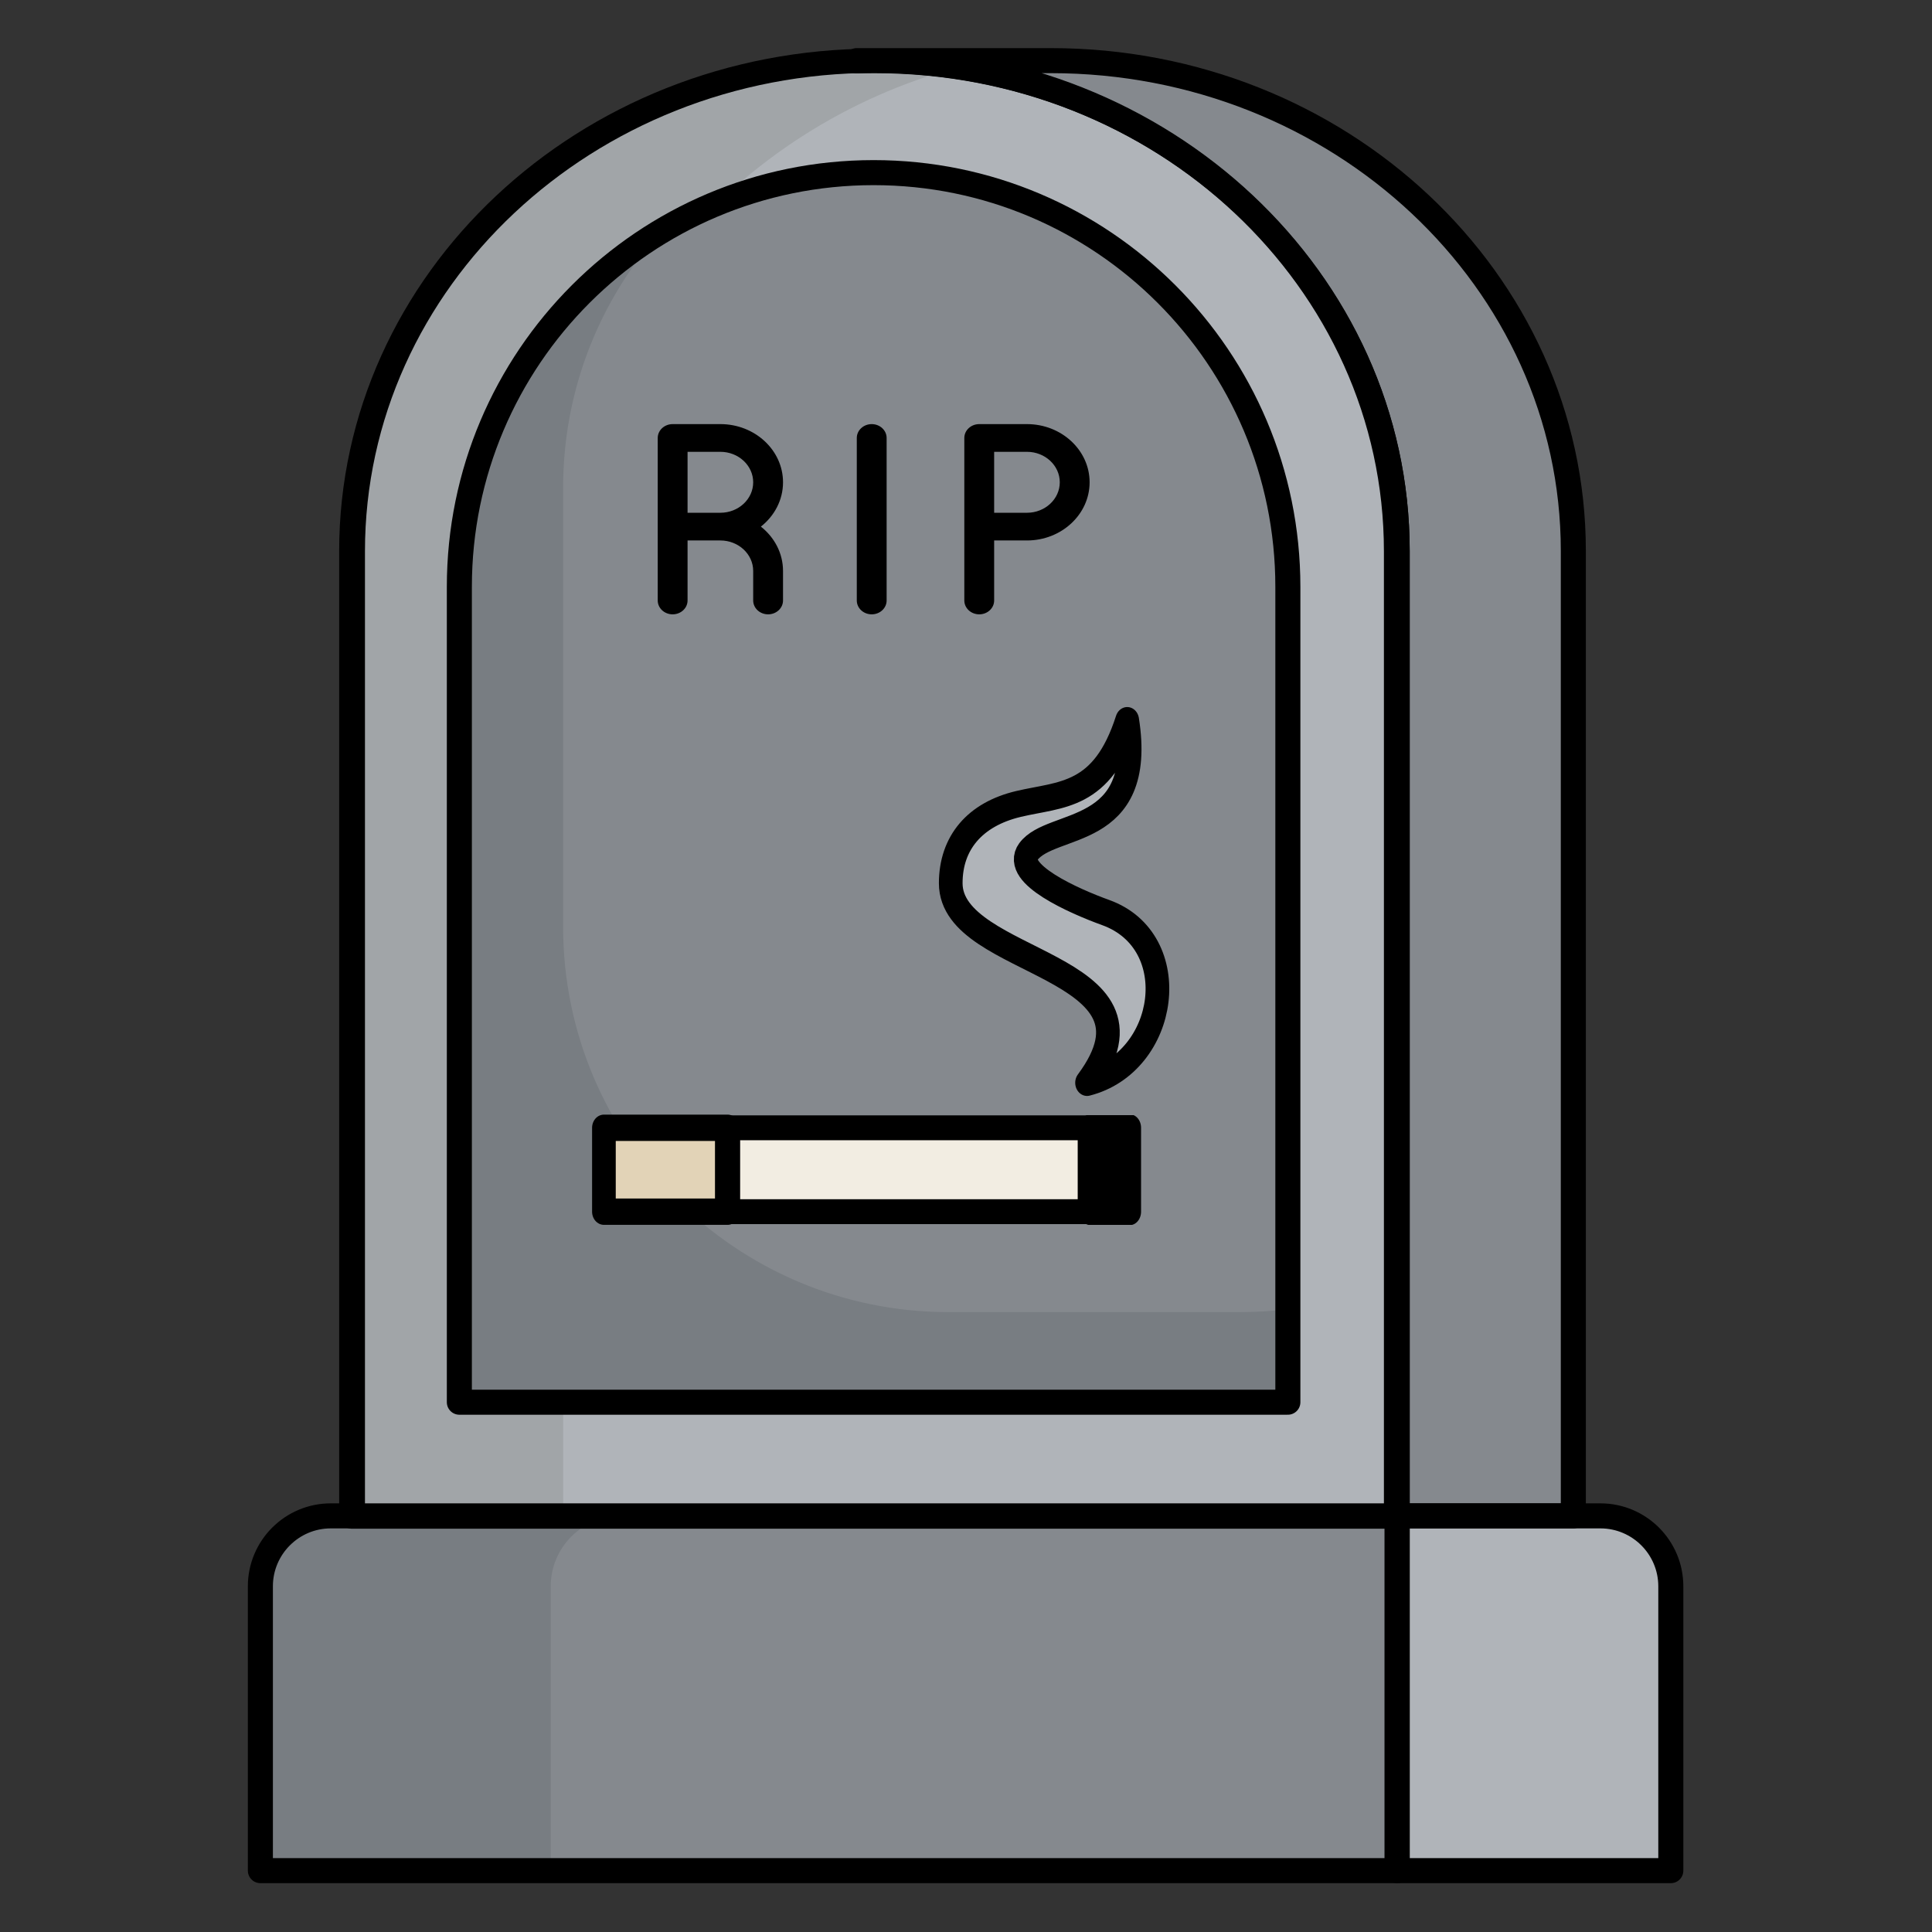 <?xml version="1.0" encoding="UTF-8" standalone="no"?>
<!DOCTYPE svg PUBLIC "-//W3C//DTD SVG 1.1//EN" "http://www.w3.org/Graphics/SVG/1.1/DTD/svg11.dtd">
<svg width="100%" height="100%" viewBox="0 0 1080 1080" version="1.1" xmlns="http://www.w3.org/2000/svg" xmlns:xlink="http://www.w3.org/1999/xlink" xml:space="preserve" xmlns:serif="http://www.serif.com/" style="fill-rule:evenodd;clip-rule:evenodd;stroke-linecap:round;stroke-linejoin:round;stroke-miterlimit:1.5;">
    <rect x="0" y="0" width="1080" height="1080" fill="#333333" stroke="none"/>
    <g transform="matrix(1.268,0,0,1.268,-147.851,-84.108)">
        <g>
            <path d="M853.19,765.665C853.19,748.527 839.277,734.613 822.139,734.613L732.554,734.613L732.554,891.014L853.19,891.014L853.19,765.665Z" style="fill:rgb(176,180,185);"/>
            <path d="M732.554,891.014L732.554,734.613L262.444,734.613C245.306,734.613 231.392,748.527 231.392,765.665L231.392,859.963C231.392,877.101 245.306,891.014 262.444,891.014L732.554,891.014Z" style="fill:rgb(133,137,142);"/>
            <path d="M732.554,734.613L732.554,891.014L732.554,734.613ZM390.448,734.613L262.444,734.613C245.306,734.613 231.392,748.527 231.392,765.665L231.392,891.014L390.448,891.014C373.31,891.014 359.397,891.014 359.397,891.014L359.397,765.665C359.397,748.527 373.31,734.613 390.448,734.613Z" style="fill:rgb(120,125,130);"/>
            <path d="M494.156,93.191C496.841,93.105 499.525,93.061 502.22,93.061C629.345,93.061 732.554,189.912 732.554,309.205L732.554,734.613L810.214,734.613L810.214,309.205C810.214,189.912 707.005,93.061 579.88,93.061L494.309,93.061L494.156,93.191Z" style="fill:rgb(133,137,142);"/>
            <g transform="matrix(1.261,0,0,1.184,-130.587,-75.515)">
                <path d="M684.364,325.062C684.364,224.268 602.531,142.435 501.737,142.435C400.943,142.435 319.111,224.268 319.111,325.062L319.111,684.503L684.364,684.503L684.364,325.062Z" style="fill:rgb(176,180,185);"/>
            </g>
            <path d="M364.861,734.613L364.861,309.205C364.861,209.738 440.52,122.209 539.361,95.862C527.281,94.02 514.869,93.061 502.22,93.061C375.095,93.061 271.886,189.912 271.886,309.205L271.886,734.613L364.861,734.613Z" style="fill:rgb(161,165,168);"/>
            <path d="M684.364,325.062C684.364,224.268 602.531,142.435 501.737,142.435C400.943,142.435 319.111,224.268 319.111,325.062L319.111,684.503L684.364,684.503L684.364,325.062Z" style="fill:rgb(133,137,142);"/>
            <path d="M407.921,168.375C354.735,200.309 319.111,258.558 319.111,325.062L319.111,684.503L684.364,684.503L684.364,643.496C677.503,644.343 670.507,644.779 663.411,644.779L534.712,644.779C440.968,644.779 364.861,568.671 364.861,474.928L364.861,281.349C364.861,237.992 381.141,198.408 407.921,168.375Z" style="fill:rgb(120,125,130);"/>
        </g>
        <g>
            <path d="M853.19,765.665C853.19,748.527 839.277,734.613 822.139,734.613L732.554,734.613L732.554,891.014L853.19,891.014L853.19,765.665Z" style="fill:none;stroke:black;stroke-width:11.04px;"/>
            <path d="M732.554,891.014L732.554,734.613L262.444,734.613C245.306,734.613 231.392,748.527 231.392,765.665L231.392,891.014L732.554,891.014Z" style="fill:none;stroke:black;stroke-width:11.04px;"/>
            <path d="M494.156,93.191C496.841,93.105 499.525,93.061 502.22,93.061C629.345,93.061 732.554,189.912 732.554,309.205L732.554,734.613L810.214,734.613L810.214,309.205C810.214,189.912 707.005,93.061 579.88,93.061L494.309,93.061L494.156,93.191Z" style="fill:none;stroke:black;stroke-width:11.04px;"/>
            <g transform="matrix(1.261,0,0,1.184,-130.587,-75.515)">
                <path d="M684.364,325.062C684.364,224.268 602.531,142.435 501.737,142.435C400.943,142.435 319.111,224.268 319.111,325.062L319.111,684.503L684.364,684.503L684.364,325.062Z" style="fill:none;stroke:black;stroke-width:9.02px;"/>
            </g>
            <path d="M684.364,325.062C684.364,224.268 602.531,142.435 501.737,142.435C400.943,142.435 319.111,224.268 319.111,325.062L319.111,684.503L684.364,684.503L684.364,325.062Z" style="fill:none;stroke:black;stroke-width:11.04px;"/>
        </g>
    </g>
    <g transform="matrix(1.187,0,0,1.321,-106.55,11.986)">
        <g transform="matrix(0.355,0,0,0.355,358.59,306.203)">
            <path d="M43.9,456.25L43.9,556.25L207.963,556.25L207.963,456.25L43.9,456.25ZM207.963,456.25L207.963,556.25L207.963,456.25Z" style="fill:rgb(226,211,183);fill-rule:nonzero;stroke:black;stroke-width:31.4px;stroke-linecap:butt;stroke-miterlimit:2;"/>
        </g>
        <g transform="matrix(0.399,0,0,0.355,349.426,306.203)">
            <rect x="207.963" y="456.25" width="428.125" height="100" style="fill:rgb(242,237,226);fill-rule:nonzero;stroke:black;stroke-width:29.7px;stroke-linecap:butt;stroke-miterlimit:2;"/>
        </g>
        <g transform="matrix(0.335,0,0,0.355,372.536,306.203)">
            <rect x="689.212" y="456.25" width="54.688" height="100" style="fill-rule:nonzero;stroke:black;stroke-width:32.21px;stroke-linecap:butt;stroke-miterlimit:2;"/>
        </g>
        <g transform="matrix(0.355,0,0,0.355,358.59,293.688)">
            <path d="M738.086,5.661C704.969,98.283 650.477,93.446 593.9,105.479C535.938,117.808 503.986,151.905 503.986,200C503.986,299.593 803.169,294.497 684.814,437.848C792.798,413.18 814.994,269.168 709.638,234.973C667.08,221.161 585.462,188.606 606.974,162.303C637.512,124.965 763.022,147.445 738.086,5.661Z" style="fill:rgb(176,180,185);fill-rule:nonzero;stroke:black;stroke-width:31.4px;stroke-linecap:butt;stroke-miterlimit:2;"/>
        </g>
    </g>
    <g transform="matrix(1.009,0,0,0.937,-5.085,15.809)">
        <g transform="matrix(0.641,0,0,0.641,214.09,84.769)">
            <path d="M331.507,331.565C343.199,321.626 350.64,306.826 350.64,290.31C350.64,260.452 326.351,236.163 296.493,236.163L255.238,236.163C248.118,236.163 242.346,241.935 242.346,249.055L242.346,400.318C242.346,407.44 248.118,413.212 255.238,413.212C262.358,413.212 268.13,407.44 268.13,400.32L268.13,344.455L296.491,344.455C312.129,344.455 324.852,357.177 324.852,372.816L324.852,400.318C324.852,407.438 330.624,413.21 337.744,413.21C344.865,413.21 350.637,407.438 350.637,400.318L350.637,372.816C350.64,356.307 343.201,341.504 331.507,331.565ZM296.493,318.674L268.132,318.674L268.132,261.951L296.493,261.951C312.13,261.951 324.854,274.672 324.854,290.312C324.855,305.951 312.133,318.674 296.493,318.674Z" style="fill-rule:nonzero;"/>
        </g>
        <g transform="matrix(0.641,0,0,0.641,240.234,84.769)">
            <path d="M520.696,236.165L479.442,236.165C472.32,236.165 466.549,241.936 466.549,249.057L466.549,400.32C466.549,407.441 472.32,413.213 479.442,413.213C486.563,413.213 492.334,407.441 492.334,400.321L492.334,344.457L520.695,344.457C550.55,344.457 574.842,320.168 574.842,290.31C574.842,260.452 550.553,236.165 520.696,236.165ZM520.696,318.674L492.335,318.674L492.335,261.951L520.696,261.951C536.335,261.951 549.057,274.672 549.057,290.312C549.059,305.951 536.335,318.674 520.696,318.674Z" style="fill-rule:nonzero;"/>
        </g>
        <g transform="matrix(0.641,0,0,0.641,227.162,84.769)">
            <path d="M406.898,236.166C399.777,236.166 394.005,241.938 394.005,249.058L394.005,400.321C394.005,407.441 399.776,413.213 406.898,413.213C414.02,413.213 419.79,407.441 419.79,400.321L419.79,249.058C419.79,241.938 414.02,236.166 406.898,236.166Z" style="fill-rule:nonzero;"/>
        </g>
    </g>
</svg>
